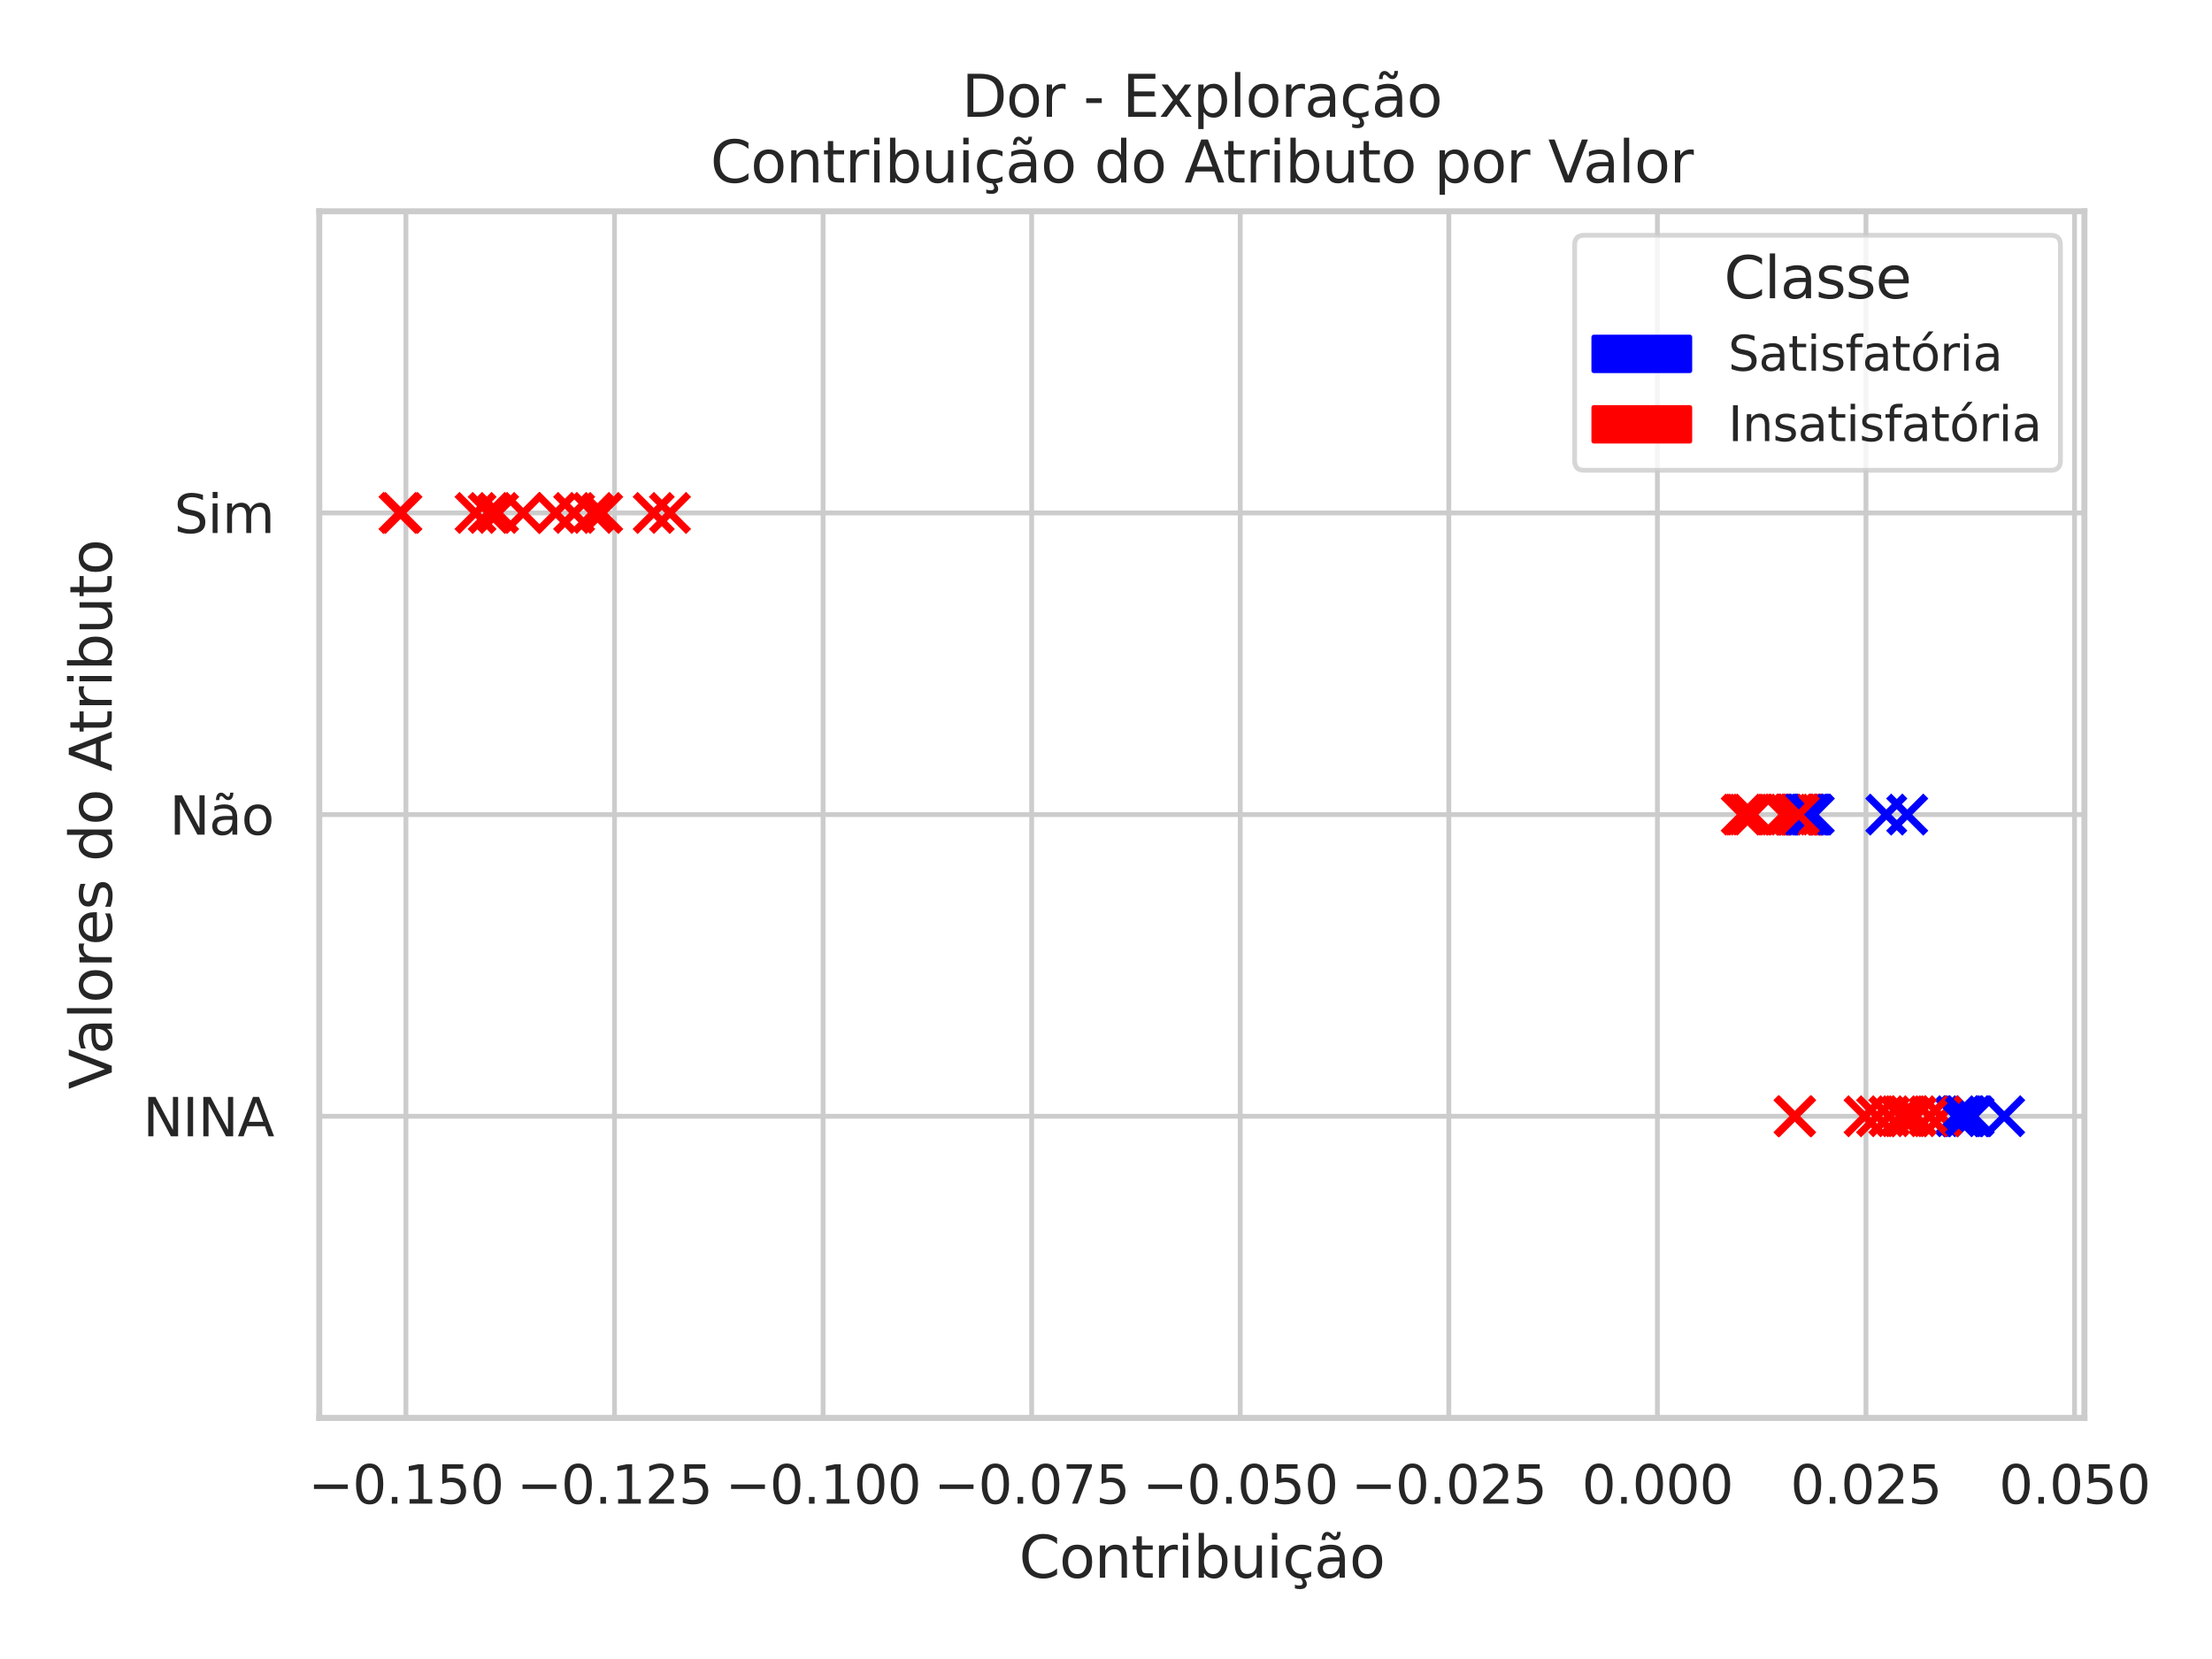 <?xml version="1.0" encoding="utf-8" standalone="no"?>
<!DOCTYPE svg PUBLIC "-//W3C//DTD SVG 1.1//EN"
  "http://www.w3.org/Graphics/SVG/1.1/DTD/svg11.dtd">
<svg xmlns:xlink="http://www.w3.org/1999/xlink" width="460.8pt" height="345.6pt" viewBox="0 0 460.8 345.6" xmlns="http://www.w3.org/2000/svg" version="1.1">
 <defs>
  <style type="text/css">*{stroke-linejoin: round; stroke-linecap: butt}</style>
 </defs>
 <g id="figure_1">
  <g id="patch_1">
   <path d="M 0 345.6 
L 460.8 345.6 
L 460.8 0 
L 0 0 
z
" style="fill: #ffffff"/>
  </g>
  <g id="axes_1">
   <g id="patch_2">
    <path d="M 66.51 295.38 
L 434.22 295.38 
L 434.22 44.016 
L 66.51 44.016 
z
" style="fill: #ffffff"/>
   </g>
   <g id="matplotlib.axis_1">
    <g id="xtick_1">
     <g id="line2d_1">
      <path d="M 84.561 295.38 
L 84.561 44.016 
" clip-path="url(#pc76bb29371)" style="fill: none; stroke: #cccccc; stroke-linecap: round"/>
     </g>
     <g id="text_1">
      <!-- −0.150 -->
      <g style="fill: #262626" transform="translate(64.207 313.238)scale(0.11 -0.11)">
       <defs>
        <path id="DejaVuSans-2212" d="M 678 2272 
L 4684 2272 
L 4684 1741 
L 678 1741 
L 678 2272 
z
" transform="scale(0.016)"/>
        <path id="DejaVuSans-30" d="M 2034 4250 
Q 1547 4250 1301 3770 
Q 1056 3291 1056 2328 
Q 1056 1369 1301 889 
Q 1547 409 2034 409 
Q 2525 409 2770 889 
Q 3016 1369 3016 2328 
Q 3016 3291 2770 3770 
Q 2525 4250 2034 4250 
z
M 2034 4750 
Q 2819 4750 3233 4129 
Q 3647 3509 3647 2328 
Q 3647 1150 3233 529 
Q 2819 -91 2034 -91 
Q 1250 -91 836 529 
Q 422 1150 422 2328 
Q 422 3509 836 4129 
Q 1250 4750 2034 4750 
z
" transform="scale(0.016)"/>
        <path id="DejaVuSans-2e" d="M 684 794 
L 1344 794 
L 1344 0 
L 684 0 
L 684 794 
z
" transform="scale(0.016)"/>
        <path id="DejaVuSans-31" d="M 794 531 
L 1825 531 
L 1825 4091 
L 703 3866 
L 703 4441 
L 1819 4666 
L 2450 4666 
L 2450 531 
L 3481 531 
L 3481 0 
L 794 0 
L 794 531 
z
" transform="scale(0.016)"/>
        <path id="DejaVuSans-35" d="M 691 4666 
L 3169 4666 
L 3169 4134 
L 1269 4134 
L 1269 2991 
Q 1406 3038 1543 3061 
Q 1681 3084 1819 3084 
Q 2600 3084 3056 2656 
Q 3513 2228 3513 1497 
Q 3513 744 3044 326 
Q 2575 -91 1722 -91 
Q 1428 -91 1123 -41 
Q 819 9 494 109 
L 494 744 
Q 775 591 1075 516 
Q 1375 441 1709 441 
Q 2250 441 2565 725 
Q 2881 1009 2881 1497 
Q 2881 1984 2565 2268 
Q 2250 2553 1709 2553 
Q 1456 2553 1204 2497 
Q 953 2441 691 2322 
L 691 4666 
z
" transform="scale(0.016)"/>
       </defs>
       <use xlink:href="#DejaVuSans-2212"/>
       <use xlink:href="#DejaVuSans-30" x="83.789"/>
       <use xlink:href="#DejaVuSans-2e" x="147.412"/>
       <use xlink:href="#DejaVuSans-31" x="179.199"/>
       <use xlink:href="#DejaVuSans-35" x="242.822"/>
       <use xlink:href="#DejaVuSans-30" x="306.445"/>
      </g>
     </g>
    </g>
    <g id="xtick_2">
     <g id="line2d_2">
      <path d="M 128.012 295.38 
L 128.012 44.016 
" clip-path="url(#pc76bb29371)" style="fill: none; stroke: #cccccc; stroke-linecap: round"/>
     </g>
     <g id="text_2">
      <!-- −0.125 -->
      <g style="fill: #262626" transform="translate(107.657 313.238)scale(0.11 -0.11)">
       <defs>
        <path id="DejaVuSans-32" d="M 1228 531 
L 3431 531 
L 3431 0 
L 469 0 
L 469 531 
Q 828 903 1448 1529 
Q 2069 2156 2228 2338 
Q 2531 2678 2651 2914 
Q 2772 3150 2772 3378 
Q 2772 3750 2511 3984 
Q 2250 4219 1831 4219 
Q 1534 4219 1204 4116 
Q 875 4013 500 3803 
L 500 4441 
Q 881 4594 1212 4672 
Q 1544 4750 1819 4750 
Q 2544 4750 2975 4387 
Q 3406 4025 3406 3419 
Q 3406 3131 3298 2873 
Q 3191 2616 2906 2266 
Q 2828 2175 2409 1742 
Q 1991 1309 1228 531 
z
" transform="scale(0.016)"/>
       </defs>
       <use xlink:href="#DejaVuSans-2212"/>
       <use xlink:href="#DejaVuSans-30" x="83.789"/>
       <use xlink:href="#DejaVuSans-2e" x="147.412"/>
       <use xlink:href="#DejaVuSans-31" x="179.199"/>
       <use xlink:href="#DejaVuSans-32" x="242.822"/>
       <use xlink:href="#DejaVuSans-35" x="306.445"/>
      </g>
     </g>
    </g>
    <g id="xtick_3">
     <g id="line2d_3">
      <path d="M 171.462 295.38 
L 171.462 44.016 
" clip-path="url(#pc76bb29371)" style="fill: none; stroke: #cccccc; stroke-linecap: round"/>
     </g>
     <g id="text_3">
      <!-- −0.100 -->
      <g style="fill: #262626" transform="translate(151.108 313.238)scale(0.11 -0.11)">
       <use xlink:href="#DejaVuSans-2212"/>
       <use xlink:href="#DejaVuSans-30" x="83.789"/>
       <use xlink:href="#DejaVuSans-2e" x="147.412"/>
       <use xlink:href="#DejaVuSans-31" x="179.199"/>
       <use xlink:href="#DejaVuSans-30" x="242.822"/>
       <use xlink:href="#DejaVuSans-30" x="306.445"/>
      </g>
     </g>
    </g>
    <g id="xtick_4">
     <g id="line2d_4">
      <path d="M 214.913 295.38 
L 214.913 44.016 
" clip-path="url(#pc76bb29371)" style="fill: none; stroke: #cccccc; stroke-linecap: round"/>
     </g>
     <g id="text_4">
      <!-- −0.075 -->
      <g style="fill: #262626" transform="translate(194.559 313.238)scale(0.11 -0.11)">
       <defs>
        <path id="DejaVuSans-37" d="M 525 4666 
L 3525 4666 
L 3525 4397 
L 1831 0 
L 1172 0 
L 2766 4134 
L 525 4134 
L 525 4666 
z
" transform="scale(0.016)"/>
       </defs>
       <use xlink:href="#DejaVuSans-2212"/>
       <use xlink:href="#DejaVuSans-30" x="83.789"/>
       <use xlink:href="#DejaVuSans-2e" x="147.412"/>
       <use xlink:href="#DejaVuSans-30" x="179.199"/>
       <use xlink:href="#DejaVuSans-37" x="242.822"/>
       <use xlink:href="#DejaVuSans-35" x="306.445"/>
      </g>
     </g>
    </g>
    <g id="xtick_5">
     <g id="line2d_5">
      <path d="M 258.363 295.38 
L 258.363 44.016 
" clip-path="url(#pc76bb29371)" style="fill: none; stroke: #cccccc; stroke-linecap: round"/>
     </g>
     <g id="text_5">
      <!-- −0.050 -->
      <g style="fill: #262626" transform="translate(238.009 313.238)scale(0.11 -0.11)">
       <use xlink:href="#DejaVuSans-2212"/>
       <use xlink:href="#DejaVuSans-30" x="83.789"/>
       <use xlink:href="#DejaVuSans-2e" x="147.412"/>
       <use xlink:href="#DejaVuSans-30" x="179.199"/>
       <use xlink:href="#DejaVuSans-35" x="242.822"/>
       <use xlink:href="#DejaVuSans-30" x="306.445"/>
      </g>
     </g>
    </g>
    <g id="xtick_6">
     <g id="line2d_6">
      <path d="M 301.814 295.38 
L 301.814 44.016 
" clip-path="url(#pc76bb29371)" style="fill: none; stroke: #cccccc; stroke-linecap: round"/>
     </g>
     <g id="text_6">
      <!-- −0.025 -->
      <g style="fill: #262626" transform="translate(281.46 313.238)scale(0.11 -0.11)">
       <use xlink:href="#DejaVuSans-2212"/>
       <use xlink:href="#DejaVuSans-30" x="83.789"/>
       <use xlink:href="#DejaVuSans-2e" x="147.412"/>
       <use xlink:href="#DejaVuSans-30" x="179.199"/>
       <use xlink:href="#DejaVuSans-32" x="242.822"/>
       <use xlink:href="#DejaVuSans-35" x="306.445"/>
      </g>
     </g>
    </g>
    <g id="xtick_7">
     <g id="line2d_7">
      <path d="M 345.265 295.38 
L 345.265 44.016 
" clip-path="url(#pc76bb29371)" style="fill: none; stroke: #cccccc; stroke-linecap: round"/>
     </g>
     <g id="text_7">
      <!-- 0.000 -->
      <g style="fill: #262626" transform="translate(329.519 313.238)scale(0.11 -0.11)">
       <use xlink:href="#DejaVuSans-30"/>
       <use xlink:href="#DejaVuSans-2e" x="63.623"/>
       <use xlink:href="#DejaVuSans-30" x="95.41"/>
       <use xlink:href="#DejaVuSans-30" x="159.033"/>
       <use xlink:href="#DejaVuSans-30" x="222.656"/>
      </g>
     </g>
    </g>
    <g id="xtick_8">
     <g id="line2d_8">
      <path d="M 388.715 295.38 
L 388.715 44.016 
" clip-path="url(#pc76bb29371)" style="fill: none; stroke: #cccccc; stroke-linecap: round"/>
     </g>
     <g id="text_8">
      <!-- 0.025 -->
      <g style="fill: #262626" transform="translate(372.97 313.238)scale(0.11 -0.11)">
       <use xlink:href="#DejaVuSans-30"/>
       <use xlink:href="#DejaVuSans-2e" x="63.623"/>
       <use xlink:href="#DejaVuSans-30" x="95.41"/>
       <use xlink:href="#DejaVuSans-32" x="159.033"/>
       <use xlink:href="#DejaVuSans-35" x="222.656"/>
      </g>
     </g>
    </g>
    <g id="xtick_9">
     <g id="line2d_9">
      <path d="M 432.166 295.38 
L 432.166 44.016 
" clip-path="url(#pc76bb29371)" style="fill: none; stroke: #cccccc; stroke-linecap: round"/>
     </g>
     <g id="text_9">
      <!-- 0.050 -->
      <g style="fill: #262626" transform="translate(416.42 313.238)scale(0.11 -0.11)">
       <use xlink:href="#DejaVuSans-30"/>
       <use xlink:href="#DejaVuSans-2e" x="63.623"/>
       <use xlink:href="#DejaVuSans-30" x="95.41"/>
       <use xlink:href="#DejaVuSans-35" x="159.033"/>
       <use xlink:href="#DejaVuSans-30" x="222.656"/>
      </g>
     </g>
    </g>
    <g id="text_10">
     <!-- Contribuição -->
     <g style="fill: #262626" transform="translate(212.29 328.667)scale(0.12 -0.12)">
      <defs>
       <path id="DejaVuSans-43" d="M 4122 4306 
L 4122 3641 
Q 3803 3938 3442 4084 
Q 3081 4231 2675 4231 
Q 1875 4231 1450 3742 
Q 1025 3253 1025 2328 
Q 1025 1406 1450 917 
Q 1875 428 2675 428 
Q 3081 428 3442 575 
Q 3803 722 4122 1019 
L 4122 359 
Q 3791 134 3420 21 
Q 3050 -91 2638 -91 
Q 1578 -91 968 557 
Q 359 1206 359 2328 
Q 359 3453 968 4101 
Q 1578 4750 2638 4750 
Q 3056 4750 3426 4639 
Q 3797 4528 4122 4306 
z
" transform="scale(0.016)"/>
       <path id="DejaVuSans-6f" d="M 1959 3097 
Q 1497 3097 1228 2736 
Q 959 2375 959 1747 
Q 959 1119 1226 758 
Q 1494 397 1959 397 
Q 2419 397 2687 759 
Q 2956 1122 2956 1747 
Q 2956 2369 2687 2733 
Q 2419 3097 1959 3097 
z
M 1959 3584 
Q 2709 3584 3137 3096 
Q 3566 2609 3566 1747 
Q 3566 888 3137 398 
Q 2709 -91 1959 -91 
Q 1206 -91 779 398 
Q 353 888 353 1747 
Q 353 2609 779 3096 
Q 1206 3584 1959 3584 
z
" transform="scale(0.016)"/>
       <path id="DejaVuSans-6e" d="M 3513 2113 
L 3513 0 
L 2938 0 
L 2938 2094 
Q 2938 2591 2744 2837 
Q 2550 3084 2163 3084 
Q 1697 3084 1428 2787 
Q 1159 2491 1159 1978 
L 1159 0 
L 581 0 
L 581 3500 
L 1159 3500 
L 1159 2956 
Q 1366 3272 1645 3428 
Q 1925 3584 2291 3584 
Q 2894 3584 3203 3211 
Q 3513 2838 3513 2113 
z
" transform="scale(0.016)"/>
       <path id="DejaVuSans-74" d="M 1172 4494 
L 1172 3500 
L 2356 3500 
L 2356 3053 
L 1172 3053 
L 1172 1153 
Q 1172 725 1289 603 
Q 1406 481 1766 481 
L 2356 481 
L 2356 0 
L 1766 0 
Q 1100 0 847 248 
Q 594 497 594 1153 
L 594 3053 
L 172 3053 
L 172 3500 
L 594 3500 
L 594 4494 
L 1172 4494 
z
" transform="scale(0.016)"/>
       <path id="DejaVuSans-72" d="M 2631 2963 
Q 2534 3019 2420 3045 
Q 2306 3072 2169 3072 
Q 1681 3072 1420 2755 
Q 1159 2438 1159 1844 
L 1159 0 
L 581 0 
L 581 3500 
L 1159 3500 
L 1159 2956 
Q 1341 3275 1631 3429 
Q 1922 3584 2338 3584 
Q 2397 3584 2469 3576 
Q 2541 3569 2628 3553 
L 2631 2963 
z
" transform="scale(0.016)"/>
       <path id="DejaVuSans-69" d="M 603 3500 
L 1178 3500 
L 1178 0 
L 603 0 
L 603 3500 
z
M 603 4863 
L 1178 4863 
L 1178 4134 
L 603 4134 
L 603 4863 
z
" transform="scale(0.016)"/>
       <path id="DejaVuSans-62" d="M 3116 1747 
Q 3116 2381 2855 2742 
Q 2594 3103 2138 3103 
Q 1681 3103 1420 2742 
Q 1159 2381 1159 1747 
Q 1159 1113 1420 752 
Q 1681 391 2138 391 
Q 2594 391 2855 752 
Q 3116 1113 3116 1747 
z
M 1159 2969 
Q 1341 3281 1617 3432 
Q 1894 3584 2278 3584 
Q 2916 3584 3314 3078 
Q 3713 2572 3713 1747 
Q 3713 922 3314 415 
Q 2916 -91 2278 -91 
Q 1894 -91 1617 61 
Q 1341 213 1159 525 
L 1159 0 
L 581 0 
L 581 4863 
L 1159 4863 
L 1159 2969 
z
" transform="scale(0.016)"/>
       <path id="DejaVuSans-75" d="M 544 1381 
L 544 3500 
L 1119 3500 
L 1119 1403 
Q 1119 906 1312 657 
Q 1506 409 1894 409 
Q 2359 409 2629 706 
Q 2900 1003 2900 1516 
L 2900 3500 
L 3475 3500 
L 3475 0 
L 2900 0 
L 2900 538 
Q 2691 219 2414 64 
Q 2138 -91 1772 -91 
Q 1169 -91 856 284 
Q 544 659 544 1381 
z
M 1991 3584 
L 1991 3584 
z
" transform="scale(0.016)"/>
       <path id="DejaVuSans-e7" d="M 3122 3366 
L 3122 2828 
Q 2878 2963 2633 3030 
Q 2388 3097 2138 3097 
Q 1578 3097 1268 2742 
Q 959 2388 959 1747 
Q 959 1106 1268 751 
Q 1578 397 2138 397 
Q 2388 397 2633 464 
Q 2878 531 3122 666 
L 3122 134 
Q 2881 22 2623 -34 
Q 2366 -91 2075 -91 
Q 1284 -91 818 406 
Q 353 903 353 1747 
Q 353 2603 823 3093 
Q 1294 3584 2113 3584 
Q 2378 3584 2631 3529 
Q 2884 3475 3122 3366 
z
M 2311 0 
Q 2482 -194 2566 -358 
Q 2651 -522 2651 -672 
Q 2651 -950 2463 -1092 
Q 2276 -1234 1907 -1234 
Q 1764 -1234 1628 -1215 
Q 1492 -1197 1357 -1159 
L 1357 -750 
Q 1464 -803 1579 -826 
Q 1695 -850 1842 -850 
Q 2026 -850 2120 -775 
Q 2214 -700 2214 -556 
Q 2214 -463 2146 -327 
Q 2079 -191 1939 0 
L 2311 0 
z
" transform="scale(0.016)"/>
       <path id="DejaVuSans-e3" d="M 2194 1759 
Q 1497 1759 1228 1600 
Q 959 1441 959 1056 
Q 959 750 1161 570 
Q 1363 391 1709 391 
Q 2188 391 2477 730 
Q 2766 1069 2766 1631 
L 2766 1759 
L 2194 1759 
z
M 3341 1997 
L 3341 0 
L 2766 0 
L 2766 531 
Q 2569 213 2275 61 
Q 1981 -91 1556 -91 
Q 1019 -91 701 211 
Q 384 513 384 1019 
Q 384 1609 779 1909 
Q 1175 2209 1959 2209 
L 2766 2209 
L 2766 2266 
Q 2766 2663 2505 2880 
Q 2244 3097 1772 3097 
Q 1472 3097 1187 3025 
Q 903 2953 641 2809 
L 641 3341 
Q 956 3463 1253 3523 
Q 1550 3584 1831 3584 
Q 2591 3584 2966 3190 
Q 3341 2797 3341 1997 
z
M 1844 4281 
L 1665 4453 
Q 1597 4516 1545 4545 
Q 1494 4575 1453 4575 
Q 1334 4575 1278 4461 
Q 1222 4347 1215 4091 
L 825 4091 
Q 831 4513 990 4742 
Q 1150 4972 1434 4972 
Q 1553 4972 1653 4928 
Q 1753 4884 1869 4781 
L 2047 4609 
Q 2115 4547 2167 4517 
Q 2219 4488 2259 4488 
Q 2378 4488 2434 4602 
Q 2490 4716 2497 4972 
L 2887 4972 
Q 2881 4550 2721 4320 
Q 2562 4091 2278 4091 
Q 2159 4091 2059 4134 
Q 1959 4178 1844 4281 
z
" transform="scale(0.016)"/>
      </defs>
      <use xlink:href="#DejaVuSans-43"/>
      <use xlink:href="#DejaVuSans-6f" x="69.824"/>
      <use xlink:href="#DejaVuSans-6e" x="131.006"/>
      <use xlink:href="#DejaVuSans-74" x="194.385"/>
      <use xlink:href="#DejaVuSans-72" x="233.594"/>
      <use xlink:href="#DejaVuSans-69" x="274.707"/>
      <use xlink:href="#DejaVuSans-62" x="302.49"/>
      <use xlink:href="#DejaVuSans-75" x="365.967"/>
      <use xlink:href="#DejaVuSans-69" x="429.346"/>
      <use xlink:href="#DejaVuSans-e7" x="457.129"/>
      <use xlink:href="#DejaVuSans-e3" x="512.109"/>
      <use xlink:href="#DejaVuSans-6f" x="573.389"/>
     </g>
    </g>
   </g>
   <g id="matplotlib.axis_2">
    <g id="ytick_1">
     <g id="line2d_10">
      <path d="M 66.51 295.38 
L 434.22 295.38 
" clip-path="url(#pc76bb29371)" style="fill: none; stroke: #cccccc; stroke-linecap: round"/>
     </g>
    </g>
    <g id="ytick_2">
     <g id="line2d_11">
      <path d="M 66.51 232.539 
L 434.22 232.539 
" clip-path="url(#pc76bb29371)" style="fill: none; stroke: #cccccc; stroke-linecap: round"/>
     </g>
     <g id="text_11">
      <!-- NINA -->
      <g style="fill: #262626" transform="translate(29.782 236.718)scale(0.11 -0.11)">
       <defs>
        <path id="DejaVuSans-4e" d="M 628 4666 
L 1478 4666 
L 3547 763 
L 3547 4666 
L 4159 4666 
L 4159 0 
L 3309 0 
L 1241 3903 
L 1241 0 
L 628 0 
L 628 4666 
z
" transform="scale(0.016)"/>
        <path id="DejaVuSans-49" d="M 628 4666 
L 1259 4666 
L 1259 0 
L 628 0 
L 628 4666 
z
" transform="scale(0.016)"/>
        <path id="DejaVuSans-41" d="M 2188 4044 
L 1331 1722 
L 3047 1722 
L 2188 4044 
z
M 1831 4666 
L 2547 4666 
L 4325 0 
L 3669 0 
L 3244 1197 
L 1141 1197 
L 716 0 
L 50 0 
L 1831 4666 
z
" transform="scale(0.016)"/>
       </defs>
       <use xlink:href="#DejaVuSans-4e"/>
       <use xlink:href="#DejaVuSans-49" x="74.805"/>
       <use xlink:href="#DejaVuSans-4e" x="104.297"/>
       <use xlink:href="#DejaVuSans-41" x="179.102"/>
      </g>
     </g>
    </g>
    <g id="ytick_3">
     <g id="line2d_12">
      <path d="M 66.51 169.698 
L 434.22 169.698 
" clip-path="url(#pc76bb29371)" style="fill: none; stroke: #cccccc; stroke-linecap: round"/>
     </g>
     <g id="text_12">
      <!-- Não -->
      <g style="fill: #262626" transform="translate(35.309 173.877)scale(0.11 -0.11)">
       <use xlink:href="#DejaVuSans-4e"/>
       <use xlink:href="#DejaVuSans-e3" x="74.805"/>
       <use xlink:href="#DejaVuSans-6f" x="136.084"/>
      </g>
     </g>
    </g>
    <g id="ytick_4">
     <g id="line2d_13">
      <path d="M 66.51 106.857 
L 434.22 106.857 
" clip-path="url(#pc76bb29371)" style="fill: none; stroke: #cccccc; stroke-linecap: round"/>
     </g>
     <g id="text_13">
      <!-- Sim -->
      <g style="fill: #262626" transform="translate(36.256 111.036)scale(0.11 -0.11)">
       <defs>
        <path id="DejaVuSans-53" d="M 3425 4513 
L 3425 3897 
Q 3066 4069 2747 4153 
Q 2428 4238 2131 4238 
Q 1616 4238 1336 4038 
Q 1056 3838 1056 3469 
Q 1056 3159 1242 3001 
Q 1428 2844 1947 2747 
L 2328 2669 
Q 3034 2534 3370 2195 
Q 3706 1856 3706 1288 
Q 3706 609 3251 259 
Q 2797 -91 1919 -91 
Q 1588 -91 1214 -16 
Q 841 59 441 206 
L 441 856 
Q 825 641 1194 531 
Q 1563 422 1919 422 
Q 2459 422 2753 634 
Q 3047 847 3047 1241 
Q 3047 1584 2836 1778 
Q 2625 1972 2144 2069 
L 1759 2144 
Q 1053 2284 737 2584 
Q 422 2884 422 3419 
Q 422 4038 858 4394 
Q 1294 4750 2059 4750 
Q 2388 4750 2728 4690 
Q 3069 4631 3425 4513 
z
" transform="scale(0.016)"/>
        <path id="DejaVuSans-6d" d="M 3328 2828 
Q 3544 3216 3844 3400 
Q 4144 3584 4550 3584 
Q 5097 3584 5394 3201 
Q 5691 2819 5691 2113 
L 5691 0 
L 5113 0 
L 5113 2094 
Q 5113 2597 4934 2840 
Q 4756 3084 4391 3084 
Q 3944 3084 3684 2787 
Q 3425 2491 3425 1978 
L 3425 0 
L 2847 0 
L 2847 2094 
Q 2847 2600 2669 2842 
Q 2491 3084 2119 3084 
Q 1678 3084 1418 2786 
Q 1159 2488 1159 1978 
L 1159 0 
L 581 0 
L 581 3500 
L 1159 3500 
L 1159 2956 
Q 1356 3278 1631 3431 
Q 1906 3584 2284 3584 
Q 2666 3584 2933 3390 
Q 3200 3197 3328 2828 
z
" transform="scale(0.016)"/>
       </defs>
       <use xlink:href="#DejaVuSans-53"/>
       <use xlink:href="#DejaVuSans-69" x="63.477"/>
       <use xlink:href="#DejaVuSans-6d" x="91.26"/>
      </g>
     </g>
    </g>
    <g id="ytick_5">
     <g id="line2d_14">
      <path d="M 66.51 44.016 
L 434.22 44.016 
" clip-path="url(#pc76bb29371)" style="fill: none; stroke: #cccccc; stroke-linecap: round"/>
     </g>
    </g>
    <g id="text_14">
     <!-- Valores do Atributo -->
     <g style="fill: #262626" transform="translate(23.286 226.916)rotate(-90)scale(0.12 -0.12)">
      <defs>
       <path id="DejaVuSans-56" d="M 1831 0 
L 50 4666 
L 709 4666 
L 2188 738 
L 3669 4666 
L 4325 4666 
L 2547 0 
L 1831 0 
z
" transform="scale(0.016)"/>
       <path id="DejaVuSans-61" d="M 2194 1759 
Q 1497 1759 1228 1600 
Q 959 1441 959 1056 
Q 959 750 1161 570 
Q 1363 391 1709 391 
Q 2188 391 2477 730 
Q 2766 1069 2766 1631 
L 2766 1759 
L 2194 1759 
z
M 3341 1997 
L 3341 0 
L 2766 0 
L 2766 531 
Q 2569 213 2275 61 
Q 1981 -91 1556 -91 
Q 1019 -91 701 211 
Q 384 513 384 1019 
Q 384 1609 779 1909 
Q 1175 2209 1959 2209 
L 2766 2209 
L 2766 2266 
Q 2766 2663 2505 2880 
Q 2244 3097 1772 3097 
Q 1472 3097 1187 3025 
Q 903 2953 641 2809 
L 641 3341 
Q 956 3463 1253 3523 
Q 1550 3584 1831 3584 
Q 2591 3584 2966 3190 
Q 3341 2797 3341 1997 
z
" transform="scale(0.016)"/>
       <path id="DejaVuSans-6c" d="M 603 4863 
L 1178 4863 
L 1178 0 
L 603 0 
L 603 4863 
z
" transform="scale(0.016)"/>
       <path id="DejaVuSans-65" d="M 3597 1894 
L 3597 1613 
L 953 1613 
Q 991 1019 1311 708 
Q 1631 397 2203 397 
Q 2534 397 2845 478 
Q 3156 559 3463 722 
L 3463 178 
Q 3153 47 2828 -22 
Q 2503 -91 2169 -91 
Q 1331 -91 842 396 
Q 353 884 353 1716 
Q 353 2575 817 3079 
Q 1281 3584 2069 3584 
Q 2775 3584 3186 3129 
Q 3597 2675 3597 1894 
z
M 3022 2063 
Q 3016 2534 2758 2815 
Q 2500 3097 2075 3097 
Q 1594 3097 1305 2825 
Q 1016 2553 972 2059 
L 3022 2063 
z
" transform="scale(0.016)"/>
       <path id="DejaVuSans-73" d="M 2834 3397 
L 2834 2853 
Q 2591 2978 2328 3040 
Q 2066 3103 1784 3103 
Q 1356 3103 1142 2972 
Q 928 2841 928 2578 
Q 928 2378 1081 2264 
Q 1234 2150 1697 2047 
L 1894 2003 
Q 2506 1872 2764 1633 
Q 3022 1394 3022 966 
Q 3022 478 2636 193 
Q 2250 -91 1575 -91 
Q 1294 -91 989 -36 
Q 684 19 347 128 
L 347 722 
Q 666 556 975 473 
Q 1284 391 1588 391 
Q 1994 391 2212 530 
Q 2431 669 2431 922 
Q 2431 1156 2273 1281 
Q 2116 1406 1581 1522 
L 1381 1569 
Q 847 1681 609 1914 
Q 372 2147 372 2553 
Q 372 3047 722 3315 
Q 1072 3584 1716 3584 
Q 2034 3584 2315 3537 
Q 2597 3491 2834 3397 
z
" transform="scale(0.016)"/>
       <path id="DejaVuSans-20" transform="scale(0.016)"/>
       <path id="DejaVuSans-64" d="M 2906 2969 
L 2906 4863 
L 3481 4863 
L 3481 0 
L 2906 0 
L 2906 525 
Q 2725 213 2448 61 
Q 2172 -91 1784 -91 
Q 1150 -91 751 415 
Q 353 922 353 1747 
Q 353 2572 751 3078 
Q 1150 3584 1784 3584 
Q 2172 3584 2448 3432 
Q 2725 3281 2906 2969 
z
M 947 1747 
Q 947 1113 1208 752 
Q 1469 391 1925 391 
Q 2381 391 2643 752 
Q 2906 1113 2906 1747 
Q 2906 2381 2643 2742 
Q 2381 3103 1925 3103 
Q 1469 3103 1208 2742 
Q 947 2381 947 1747 
z
" transform="scale(0.016)"/>
      </defs>
      <use xlink:href="#DejaVuSans-56"/>
      <use xlink:href="#DejaVuSans-61" x="60.658"/>
      <use xlink:href="#DejaVuSans-6c" x="121.938"/>
      <use xlink:href="#DejaVuSans-6f" x="149.721"/>
      <use xlink:href="#DejaVuSans-72" x="210.902"/>
      <use xlink:href="#DejaVuSans-65" x="249.766"/>
      <use xlink:href="#DejaVuSans-73" x="311.289"/>
      <use xlink:href="#DejaVuSans-20" x="363.389"/>
      <use xlink:href="#DejaVuSans-64" x="395.176"/>
      <use xlink:href="#DejaVuSans-6f" x="458.652"/>
      <use xlink:href="#DejaVuSans-20" x="519.834"/>
      <use xlink:href="#DejaVuSans-41" x="551.621"/>
      <use xlink:href="#DejaVuSans-74" x="618.279"/>
      <use xlink:href="#DejaVuSans-72" x="657.488"/>
      <use xlink:href="#DejaVuSans-69" x="698.602"/>
      <use xlink:href="#DejaVuSans-62" x="726.385"/>
      <use xlink:href="#DejaVuSans-75" x="789.861"/>
      <use xlink:href="#DejaVuSans-74" x="853.24"/>
      <use xlink:href="#DejaVuSans-6f" x="892.449"/>
     </g>
    </g>
   </g>
   <g id="PathCollection_1">
    <path d="M 370.183 173.571 
L 377.929 165.825 
M 370.183 165.825 
L 377.929 173.571 
" clip-path="url(#pc76bb29371)" style="fill: #ff0000; stroke: #ff0000; stroke-width: 1.5"/>
    <path d="M 360.312 173.571 
L 368.058 165.825 
M 360.312 165.825 
L 368.058 173.571 
" clip-path="url(#pc76bb29371)" style="fill: #ff0000; stroke: #ff0000; stroke-width: 1.5"/>
    <path d="M 372.228 173.571 
L 379.974 165.825 
M 372.228 165.825 
L 379.974 173.571 
" clip-path="url(#pc76bb29371)" style="fill: #0000ff; stroke: #0000ff; stroke-width: 1.5"/>
    <path d="M 132.307 110.73 
L 140.053 102.984 
M 132.307 102.984 
L 140.053 110.73 
" clip-path="url(#pc76bb29371)" style="fill: #ff0000; stroke: #ff0000; stroke-width: 1.5"/>
    <path d="M 404.673 236.412 
L 412.419 228.666 
M 404.673 228.666 
L 412.419 236.412 
" clip-path="url(#pc76bb29371)" style="fill: #0000ff; stroke: #0000ff; stroke-width: 1.5"/>
    <path d="M 105.112 110.73 
L 112.858 102.984 
M 105.112 102.984 
L 112.858 110.73 
" clip-path="url(#pc76bb29371)" style="fill: #ff0000; stroke: #ff0000; stroke-width: 1.5"/>
    <path d="M 387.154 236.412 
L 394.9 228.666 
M 387.154 228.666 
L 394.9 236.412 
" clip-path="url(#pc76bb29371)" style="fill: #ff0000; stroke: #ff0000; stroke-width: 1.5"/>
    <path d="M 384.549 236.412 
L 392.295 228.666 
M 384.549 228.666 
L 392.295 236.412 
" clip-path="url(#pc76bb29371)" style="fill: #ff0000; stroke: #ff0000; stroke-width: 1.5"/>
    <path d="M 79.755 110.73 
L 87.501 102.984 
M 79.755 102.984 
L 87.501 110.73 
" clip-path="url(#pc76bb29371)" style="fill: #ff0000; stroke: #ff0000; stroke-width: 1.5"/>
    <path d="M 369.916 173.571 
L 377.662 165.825 
M 369.916 165.825 
L 377.662 173.571 
" clip-path="url(#pc76bb29371)" style="fill: #0000ff; stroke: #0000ff; stroke-width: 1.5"/>
    <path d="M 373.021 173.571 
L 380.767 165.825 
M 373.021 165.825 
L 380.767 173.571 
" clip-path="url(#pc76bb29371)" style="fill: #0000ff; stroke: #0000ff; stroke-width: 1.5"/>
    <path d="M 392.093 236.412 
L 399.839 228.666 
M 392.093 228.666 
L 399.839 236.412 
" clip-path="url(#pc76bb29371)" style="fill: #ff0000; stroke: #ff0000; stroke-width: 1.5"/>
    <path d="M 371.987 173.571 
L 379.733 165.825 
M 371.987 165.825 
L 379.733 173.571 
" clip-path="url(#pc76bb29371)" style="fill: #ff0000; stroke: #ff0000; stroke-width: 1.5"/>
    <path d="M 371.151 173.571 
L 378.897 165.825 
M 371.151 165.825 
L 378.897 173.571 
" clip-path="url(#pc76bb29371)" style="fill: #0000ff; stroke: #0000ff; stroke-width: 1.5"/>
    <path d="M 369.867 173.571 
L 377.613 165.825 
M 369.867 165.825 
L 377.613 173.571 
" clip-path="url(#pc76bb29371)" style="fill: #ff0000; stroke: #ff0000; stroke-width: 1.5"/>
    <path d="M 389.074 173.571 
L 396.82 165.825 
M 389.074 165.825 
L 396.82 173.571 
" clip-path="url(#pc76bb29371)" style="fill: #0000ff; stroke: #0000ff; stroke-width: 1.5"/>
    <path d="M 404.51 236.412 
L 412.256 228.666 
M 404.51 228.666 
L 412.256 236.412 
" clip-path="url(#pc76bb29371)" style="fill: #0000ff; stroke: #0000ff; stroke-width: 1.5"/>
    <path d="M 99.893 110.73 
L 107.639 102.984 
M 99.893 102.984 
L 107.639 110.73 
" clip-path="url(#pc76bb29371)" style="fill: #ff0000; stroke: #ff0000; stroke-width: 1.5"/>
    <path d="M 407.286 236.412 
L 415.032 228.666 
M 407.286 228.666 
L 415.032 236.412 
" clip-path="url(#pc76bb29371)" style="fill: #0000ff; stroke: #0000ff; stroke-width: 1.5"/>
    <path d="M 119.631 110.73 
L 127.377 102.984 
M 119.631 102.984 
L 127.377 110.73 
" clip-path="url(#pc76bb29371)" style="fill: #ff0000; stroke: #ff0000; stroke-width: 1.5"/>
    <path d="M 359.393 173.571 
L 367.139 165.825 
M 359.393 165.825 
L 367.139 173.571 
" clip-path="url(#pc76bb29371)" style="fill: #ff0000; stroke: #ff0000; stroke-width: 1.5"/>
    <path d="M 369.951 236.412 
L 377.696 228.666 
M 369.951 228.666 
L 377.696 236.412 
" clip-path="url(#pc76bb29371)" style="fill: #ff0000; stroke: #ff0000; stroke-width: 1.5"/>
    <path d="M 393.435 173.571 
L 401.181 165.825 
M 393.435 165.825 
L 401.181 173.571 
" clip-path="url(#pc76bb29371)" style="fill: #0000ff; stroke: #0000ff; stroke-width: 1.5"/>
    <path d="M 405.467 236.412 
L 413.213 228.666 
M 405.467 228.666 
L 413.213 236.412 
" clip-path="url(#pc76bb29371)" style="fill: #0000ff; stroke: #0000ff; stroke-width: 1.5"/>
    <path d="M 370.303 173.571 
L 378.049 165.825 
M 370.303 165.825 
L 378.049 173.571 
" clip-path="url(#pc76bb29371)" style="fill: #ff0000; stroke: #ff0000; stroke-width: 1.5"/>
    <path d="M 111.894 110.73 
L 119.64 102.984 
M 111.894 102.984 
L 119.64 110.73 
" clip-path="url(#pc76bb29371)" style="fill: #ff0000; stroke: #ff0000; stroke-width: 1.5"/>
    <path d="M 372.133 173.571 
L 379.879 165.825 
M 372.133 165.825 
L 379.879 173.571 
" clip-path="url(#pc76bb29371)" style="fill: #ff0000; stroke: #ff0000; stroke-width: 1.5"/>
    <path d="M 371.602 173.571 
L 379.348 165.825 
M 371.602 165.825 
L 379.348 173.571 
" clip-path="url(#pc76bb29371)" style="fill: #ff0000; stroke: #ff0000; stroke-width: 1.5"/>
    <path d="M 371.253 173.571 
L 378.999 165.825 
M 371.253 165.825 
L 378.999 173.571 
" clip-path="url(#pc76bb29371)" style="fill: #ff0000; stroke: #ff0000; stroke-width: 1.5"/>
    <path d="M 115.733 110.73 
L 123.479 102.984 
M 115.733 102.984 
L 123.479 110.73 
" clip-path="url(#pc76bb29371)" style="fill: #ff0000; stroke: #ff0000; stroke-width: 1.5"/>
    <path d="M 373.768 173.571 
L 381.514 165.825 
M 373.768 165.825 
L 381.514 173.571 
" clip-path="url(#pc76bb29371)" style="fill: #0000ff; stroke: #0000ff; stroke-width: 1.5"/>
    <path d="M 373.981 173.571 
L 381.727 165.825 
M 373.981 165.825 
L 381.727 173.571 
" clip-path="url(#pc76bb29371)" style="fill: #0000ff; stroke: #0000ff; stroke-width: 1.5"/>
    <path d="M 406.695 236.412 
L 414.441 228.666 
M 406.695 228.666 
L 414.441 236.412 
" clip-path="url(#pc76bb29371)" style="fill: #0000ff; stroke: #0000ff; stroke-width: 1.5"/>
    <path d="M 400.522 236.412 
L 408.268 228.666 
M 400.522 228.666 
L 408.268 236.412 
" clip-path="url(#pc76bb29371)" style="fill: #ff0000; stroke: #ff0000; stroke-width: 1.5"/>
    <path d="M 403.507 236.412 
L 411.252 228.666 
M 403.507 228.666 
L 411.252 236.412 
" clip-path="url(#pc76bb29371)" style="fill: #0000ff; stroke: #0000ff; stroke-width: 1.5"/>
    <path d="M 367.608 173.571 
L 375.354 165.825 
M 367.608 165.825 
L 375.354 173.571 
" clip-path="url(#pc76bb29371)" style="fill: #ff0000; stroke: #ff0000; stroke-width: 1.5"/>
    <path d="M 135.696 110.73 
L 143.442 102.984 
M 135.696 102.984 
L 143.442 110.73 
" clip-path="url(#pc76bb29371)" style="fill: #ff0000; stroke: #ff0000; stroke-width: 1.5"/>
    <path d="M 121.582 110.73 
L 129.328 102.984 
M 121.582 102.984 
L 129.328 110.73 
" clip-path="url(#pc76bb29371)" style="fill: #ff0000; stroke: #ff0000; stroke-width: 1.5"/>
    <path d="M 405.008 236.412 
L 412.754 228.666 
M 405.008 228.666 
L 412.754 236.412 
" clip-path="url(#pc76bb29371)" style="fill: #0000ff; stroke: #0000ff; stroke-width: 1.5"/>
    <path d="M 359.799 173.571 
L 367.545 165.825 
M 359.799 165.825 
L 367.545 173.571 
" clip-path="url(#pc76bb29371)" style="fill: #ff0000; stroke: #ff0000; stroke-width: 1.5"/>
    <path d="M 373.523 173.571 
L 381.269 165.825 
M 373.523 165.825 
L 381.269 173.571 
" clip-path="url(#pc76bb29371)" style="fill: #0000ff; stroke: #0000ff; stroke-width: 1.5"/>
    <path d="M 368.868 173.571 
L 376.614 165.825 
M 368.868 165.825 
L 376.614 173.571 
" clip-path="url(#pc76bb29371)" style="fill: #ff0000; stroke: #ff0000; stroke-width: 1.5"/>
    <path d="M 413.633 236.412 
L 421.379 228.666 
M 413.633 228.666 
L 421.379 236.412 
" clip-path="url(#pc76bb29371)" style="fill: #0000ff; stroke: #0000ff; stroke-width: 1.5"/>
    <path d="M 79.351 110.73 
L 87.097 102.984 
M 79.351 102.984 
L 87.097 110.73 
" clip-path="url(#pc76bb29371)" style="fill: #ff0000; stroke: #ff0000; stroke-width: 1.5"/>
    <path d="M 368.314 173.571 
L 376.06 165.825 
M 368.314 165.825 
L 376.06 173.571 
" clip-path="url(#pc76bb29371)" style="fill: #ff0000; stroke: #ff0000; stroke-width: 1.5"/>
    <path d="M 358.954 173.571 
L 366.7 165.825 
M 358.954 165.825 
L 366.7 173.571 
" clip-path="url(#pc76bb29371)" style="fill: #ff0000; stroke: #ff0000; stroke-width: 1.5"/>
    <path d="M 372.351 173.571 
L 380.097 165.825 
M 372.351 165.825 
L 380.097 173.571 
" clip-path="url(#pc76bb29371)" style="fill: #0000ff; stroke: #0000ff; stroke-width: 1.5"/>
    <path d="M 398.084 236.412 
L 405.83 228.666 
M 398.084 228.666 
L 405.83 236.412 
" clip-path="url(#pc76bb29371)" style="fill: #ff0000; stroke: #ff0000; stroke-width: 1.5"/>
    <path d="M 393.866 236.412 
L 401.612 228.666 
M 393.866 228.666 
L 401.612 236.412 
" clip-path="url(#pc76bb29371)" style="fill: #ff0000; stroke: #ff0000; stroke-width: 1.5"/>
    <path d="M 97.934 110.73 
L 105.68 102.984 
M 97.934 102.984 
L 105.68 110.73 
" clip-path="url(#pc76bb29371)" style="fill: #ff0000; stroke: #ff0000; stroke-width: 1.5"/>
    <path d="M 370.092 236.412 
L 377.838 228.666 
M 370.092 228.666 
L 377.838 236.412 
" clip-path="url(#pc76bb29371)" style="fill: #ff0000; stroke: #ff0000; stroke-width: 1.5"/>
    <path d="M 371.792 173.571 
L 379.538 165.825 
M 371.792 165.825 
L 379.538 173.571 
" clip-path="url(#pc76bb29371)" style="fill: #ff0000; stroke: #ff0000; stroke-width: 1.5"/>
    <path d="M 369.692 173.571 
L 377.438 165.825 
M 369.692 165.825 
L 377.438 173.571 
" clip-path="url(#pc76bb29371)" style="fill: #ff0000; stroke: #ff0000; stroke-width: 1.5"/>
    <path d="M 405.65 236.412 
L 413.396 228.666 
M 405.65 228.666 
L 413.396 236.412 
" clip-path="url(#pc76bb29371)" style="fill: #0000ff; stroke: #0000ff; stroke-width: 1.5"/>
    <path d="M 392.734 236.412 
L 400.48 228.666 
M 392.734 228.666 
L 400.48 236.412 
" clip-path="url(#pc76bb29371)" style="fill: #ff0000; stroke: #ff0000; stroke-width: 1.5"/>
    <path d="M 370.387 173.571 
L 378.133 165.825 
M 370.387 165.825 
L 378.133 173.571 
" clip-path="url(#pc76bb29371)" style="fill: #ff0000; stroke: #ff0000; stroke-width: 1.5"/>
    <path d="M 373.288 173.571 
L 381.034 165.825 
M 373.288 165.825 
L 381.034 173.571 
" clip-path="url(#pc76bb29371)" style="fill: #0000ff; stroke: #0000ff; stroke-width: 1.5"/>
    <path d="M 95.189 110.73 
L 102.935 102.984 
M 95.189 102.984 
L 102.935 110.73 
" clip-path="url(#pc76bb29371)" style="fill: #ff0000; stroke: #ff0000; stroke-width: 1.5"/>
    <path d="M 389.701 236.412 
L 397.447 228.666 
M 389.701 228.666 
L 397.447 236.412 
" clip-path="url(#pc76bb29371)" style="fill: #ff0000; stroke: #ff0000; stroke-width: 1.5"/>
    <path d="M 360.898 173.571 
L 368.644 165.825 
M 360.898 165.825 
L 368.644 173.571 
" clip-path="url(#pc76bb29371)" style="fill: #ff0000; stroke: #ff0000; stroke-width: 1.5"/>
    <path d="M 370.868 173.571 
L 378.614 165.825 
M 370.868 165.825 
L 378.614 173.571 
" clip-path="url(#pc76bb29371)" style="fill: #ff0000; stroke: #ff0000; stroke-width: 1.5"/>
    <path d="M 361.376 173.571 
L 369.122 165.825 
M 361.376 165.825 
L 369.122 173.571 
" clip-path="url(#pc76bb29371)" style="fill: #ff0000; stroke: #ff0000; stroke-width: 1.5"/>
    <path d="M 372.552 173.571 
L 380.298 165.825 
M 372.552 165.825 
L 380.298 173.571 
" clip-path="url(#pc76bb29371)" style="fill: #0000ff; stroke: #0000ff; stroke-width: 1.5"/>
    <path d="M 371.792 173.571 
L 379.538 165.825 
M 371.792 165.825 
L 379.538 173.571 
" clip-path="url(#pc76bb29371)" style="fill: #0000ff; stroke: #0000ff; stroke-width: 1.5"/>
    <path d="M 370.861 173.571 
L 378.606 165.825 
M 370.861 165.825 
L 378.606 173.571 
" clip-path="url(#pc76bb29371)" style="fill: #ff0000; stroke: #ff0000; stroke-width: 1.5"/>
    <path d="M 393.22 236.412 
L 400.966 228.666 
M 393.22 228.666 
L 400.966 236.412 
" clip-path="url(#pc76bb29371)" style="fill: #ff0000; stroke: #ff0000; stroke-width: 1.5"/>
    <path d="M 395.28 236.412 
L 403.026 228.666 
M 395.28 228.666 
L 403.026 236.412 
" clip-path="url(#pc76bb29371)" style="fill: #ff0000; stroke: #ff0000; stroke-width: 1.5"/>
   </g>
   <g id="patch_3">
    <path d="M 66.51 295.38 
L 66.51 44.016 
" style="fill: none; stroke: #cccccc; stroke-width: 1.25; stroke-linejoin: miter; stroke-linecap: square"/>
   </g>
   <g id="patch_4">
    <path d="M 434.22 295.38 
L 434.22 44.016 
" style="fill: none; stroke: #cccccc; stroke-width: 1.25; stroke-linejoin: miter; stroke-linecap: square"/>
   </g>
   <g id="patch_5">
    <path d="M 66.51 295.38 
L 434.22 295.38 
" style="fill: none; stroke: #cccccc; stroke-width: 1.25; stroke-linejoin: miter; stroke-linecap: square"/>
   </g>
   <g id="patch_6">
    <path d="M 66.51 44.016 
L 434.22 44.016 
" style="fill: none; stroke: #cccccc; stroke-width: 1.25; stroke-linejoin: miter; stroke-linecap: square"/>
   </g>
   <g id="text_15">
    <!-- Dor - Exploração -->
    <g style="fill: #262626" transform="translate(200.348 24.333)scale(0.12 -0.12)">
     <defs>
      <path id="DejaVuSans-44" d="M 1259 4147 
L 1259 519 
L 2022 519 
Q 2988 519 3436 956 
Q 3884 1394 3884 2338 
Q 3884 3275 3436 3711 
Q 2988 4147 2022 4147 
L 1259 4147 
z
M 628 4666 
L 1925 4666 
Q 3281 4666 3915 4102 
Q 4550 3538 4550 2338 
Q 4550 1131 3912 565 
Q 3275 0 1925 0 
L 628 0 
L 628 4666 
z
" transform="scale(0.016)"/>
      <path id="DejaVuSans-2d" d="M 313 2009 
L 1997 2009 
L 1997 1497 
L 313 1497 
L 313 2009 
z
" transform="scale(0.016)"/>
      <path id="DejaVuSans-45" d="M 628 4666 
L 3578 4666 
L 3578 4134 
L 1259 4134 
L 1259 2753 
L 3481 2753 
L 3481 2222 
L 1259 2222 
L 1259 531 
L 3634 531 
L 3634 0 
L 628 0 
L 628 4666 
z
" transform="scale(0.016)"/>
      <path id="DejaVuSans-78" d="M 3513 3500 
L 2247 1797 
L 3578 0 
L 2900 0 
L 1881 1375 
L 863 0 
L 184 0 
L 1544 1831 
L 300 3500 
L 978 3500 
L 1906 2253 
L 2834 3500 
L 3513 3500 
z
" transform="scale(0.016)"/>
      <path id="DejaVuSans-70" d="M 1159 525 
L 1159 -1331 
L 581 -1331 
L 581 3500 
L 1159 3500 
L 1159 2969 
Q 1341 3281 1617 3432 
Q 1894 3584 2278 3584 
Q 2916 3584 3314 3078 
Q 3713 2572 3713 1747 
Q 3713 922 3314 415 
Q 2916 -91 2278 -91 
Q 1894 -91 1617 61 
Q 1341 213 1159 525 
z
M 3116 1747 
Q 3116 2381 2855 2742 
Q 2594 3103 2138 3103 
Q 1681 3103 1420 2742 
Q 1159 2381 1159 1747 
Q 1159 1113 1420 752 
Q 1681 391 2138 391 
Q 2594 391 2855 752 
Q 3116 1113 3116 1747 
z
" transform="scale(0.016)"/>
     </defs>
     <use xlink:href="#DejaVuSans-44"/>
     <use xlink:href="#DejaVuSans-6f" x="77.002"/>
     <use xlink:href="#DejaVuSans-72" x="138.184"/>
     <use xlink:href="#DejaVuSans-20" x="179.297"/>
     <use xlink:href="#DejaVuSans-2d" x="211.084"/>
     <use xlink:href="#DejaVuSans-20" x="247.168"/>
     <use xlink:href="#DejaVuSans-45" x="278.955"/>
     <use xlink:href="#DejaVuSans-78" x="342.139"/>
     <use xlink:href="#DejaVuSans-70" x="401.318"/>
     <use xlink:href="#DejaVuSans-6c" x="464.795"/>
     <use xlink:href="#DejaVuSans-6f" x="492.578"/>
     <use xlink:href="#DejaVuSans-72" x="553.76"/>
     <use xlink:href="#DejaVuSans-61" x="594.873"/>
     <use xlink:href="#DejaVuSans-e7" x="656.152"/>
     <use xlink:href="#DejaVuSans-e3" x="711.133"/>
     <use xlink:href="#DejaVuSans-6f" x="772.412"/>
    </g>
    <!-- Contribuição do Atributo por Valor -->
    <g style="fill: #262626" transform="translate(147.995 38.016)scale(0.12 -0.12)">
     <use xlink:href="#DejaVuSans-43"/>
     <use xlink:href="#DejaVuSans-6f" x="69.824"/>
     <use xlink:href="#DejaVuSans-6e" x="131.006"/>
     <use xlink:href="#DejaVuSans-74" x="194.385"/>
     <use xlink:href="#DejaVuSans-72" x="233.594"/>
     <use xlink:href="#DejaVuSans-69" x="274.707"/>
     <use xlink:href="#DejaVuSans-62" x="302.49"/>
     <use xlink:href="#DejaVuSans-75" x="365.967"/>
     <use xlink:href="#DejaVuSans-69" x="429.346"/>
     <use xlink:href="#DejaVuSans-e7" x="457.129"/>
     <use xlink:href="#DejaVuSans-e3" x="512.109"/>
     <use xlink:href="#DejaVuSans-6f" x="573.389"/>
     <use xlink:href="#DejaVuSans-20" x="634.57"/>
     <use xlink:href="#DejaVuSans-64" x="666.357"/>
     <use xlink:href="#DejaVuSans-6f" x="729.834"/>
     <use xlink:href="#DejaVuSans-20" x="791.016"/>
     <use xlink:href="#DejaVuSans-41" x="822.803"/>
     <use xlink:href="#DejaVuSans-74" x="889.461"/>
     <use xlink:href="#DejaVuSans-72" x="928.67"/>
     <use xlink:href="#DejaVuSans-69" x="969.783"/>
     <use xlink:href="#DejaVuSans-62" x="997.566"/>
     <use xlink:href="#DejaVuSans-75" x="1061.043"/>
     <use xlink:href="#DejaVuSans-74" x="1124.422"/>
     <use xlink:href="#DejaVuSans-6f" x="1163.631"/>
     <use xlink:href="#DejaVuSans-20" x="1224.812"/>
     <use xlink:href="#DejaVuSans-70" x="1256.6"/>
     <use xlink:href="#DejaVuSans-6f" x="1320.076"/>
     <use xlink:href="#DejaVuSans-72" x="1381.258"/>
     <use xlink:href="#DejaVuSans-20" x="1422.371"/>
     <use xlink:href="#DejaVuSans-56" x="1454.158"/>
     <use xlink:href="#DejaVuSans-61" x="1514.816"/>
     <use xlink:href="#DejaVuSans-6c" x="1576.096"/>
     <use xlink:href="#DejaVuSans-6f" x="1603.879"/>
     <use xlink:href="#DejaVuSans-72" x="1665.061"/>
    </g>
   </g>
   <g id="legend_1">
    <g id="patch_7">
     <path d="M 330.024 97.969 
L 427.222 97.969 
Q 429.222 97.969 429.222 95.97 
L 429.222 51.013 
Q 429.222 49.014 427.222 49.014 
L 330.024 49.014 
Q 328.025 49.014 328.025 51.013 
L 328.025 95.97 
Q 328.025 97.969 330.024 97.969 
z
" style="fill: #ffffff; opacity: 0.8; stroke: #cccccc; stroke-linejoin: miter"/>
    </g>
    <g id="text_16">
     <!-- Classe -->
     <g style="fill: #262626" transform="translate(359.147 62.131)scale(0.12 -0.12)">
      <use xlink:href="#DejaVuSans-43"/>
      <use xlink:href="#DejaVuSans-6c" x="69.824"/>
      <use xlink:href="#DejaVuSans-61" x="97.607"/>
      <use xlink:href="#DejaVuSans-73" x="158.887"/>
      <use xlink:href="#DejaVuSans-73" x="210.986"/>
      <use xlink:href="#DejaVuSans-65" x="263.086"/>
     </g>
    </g>
    <g id="patch_8">
     <path d="M 332.023 77.22 
L 352.015 77.22 
L 352.015 70.222 
L 332.023 70.222 
z
" style="fill: #0000ff; stroke: #0000ff; stroke-linejoin: miter"/>
    </g>
    <g id="text_17">
     <!-- Satisfatória -->
     <g style="fill: #262626" transform="translate(360.012 77.22)scale(0.1 -0.1)">
      <defs>
       <path id="DejaVuSans-66" d="M 2375 4863 
L 2375 4384 
L 1825 4384 
Q 1516 4384 1395 4259 
Q 1275 4134 1275 3809 
L 1275 3500 
L 2222 3500 
L 2222 3053 
L 1275 3053 
L 1275 0 
L 697 0 
L 697 3053 
L 147 3053 
L 147 3500 
L 697 3500 
L 697 3744 
Q 697 4328 969 4595 
Q 1241 4863 1831 4863 
L 2375 4863 
z
" transform="scale(0.016)"/>
       <path id="DejaVuSans-f3" d="M 1959 3097 
Q 1497 3097 1228 2736 
Q 959 2375 959 1747 
Q 959 1119 1226 758 
Q 1494 397 1959 397 
Q 2419 397 2687 759 
Q 2956 1122 2956 1747 
Q 2956 2369 2687 2733 
Q 2419 3097 1959 3097 
z
M 1959 3584 
Q 2709 3584 3137 3096 
Q 3566 2609 3566 1747 
Q 3566 888 3137 398 
Q 2709 -91 1959 -91 
Q 1206 -91 779 398 
Q 353 888 353 1747 
Q 353 2609 779 3096 
Q 1206 3584 1959 3584 
z
M 2394 5119 
L 3016 5119 
L 1998 3944 
L 1519 3944 
L 2394 5119 
z
" transform="scale(0.016)"/>
      </defs>
      <use xlink:href="#DejaVuSans-53"/>
      <use xlink:href="#DejaVuSans-61" x="63.477"/>
      <use xlink:href="#DejaVuSans-74" x="124.756"/>
      <use xlink:href="#DejaVuSans-69" x="163.965"/>
      <use xlink:href="#DejaVuSans-73" x="191.748"/>
      <use xlink:href="#DejaVuSans-66" x="243.848"/>
      <use xlink:href="#DejaVuSans-61" x="279.053"/>
      <use xlink:href="#DejaVuSans-74" x="340.332"/>
      <use xlink:href="#DejaVuSans-f3" x="379.541"/>
      <use xlink:href="#DejaVuSans-72" x="440.723"/>
      <use xlink:href="#DejaVuSans-69" x="481.836"/>
      <use xlink:href="#DejaVuSans-61" x="509.619"/>
     </g>
    </g>
    <g id="patch_9">
     <path d="M 332.023 91.892 
L 352.015 91.892 
L 352.015 84.895 
L 332.023 84.895 
z
" style="fill: #ff0000; stroke: #ff0000; stroke-linejoin: miter"/>
    </g>
    <g id="text_18">
     <!-- Insatisfatória -->
     <g style="fill: #262626" transform="translate(360.012 91.892)scale(0.1 -0.1)">
      <use xlink:href="#DejaVuSans-49"/>
      <use xlink:href="#DejaVuSans-6e" x="29.492"/>
      <use xlink:href="#DejaVuSans-73" x="92.871"/>
      <use xlink:href="#DejaVuSans-61" x="144.971"/>
      <use xlink:href="#DejaVuSans-74" x="206.25"/>
      <use xlink:href="#DejaVuSans-69" x="245.459"/>
      <use xlink:href="#DejaVuSans-73" x="273.242"/>
      <use xlink:href="#DejaVuSans-66" x="325.342"/>
      <use xlink:href="#DejaVuSans-61" x="360.547"/>
      <use xlink:href="#DejaVuSans-74" x="421.826"/>
      <use xlink:href="#DejaVuSans-f3" x="461.035"/>
      <use xlink:href="#DejaVuSans-72" x="522.217"/>
      <use xlink:href="#DejaVuSans-69" x="563.33"/>
      <use xlink:href="#DejaVuSans-61" x="591.113"/>
     </g>
    </g>
   </g>
  </g>
 </g>
 <defs>
  <clipPath id="pc76bb29371">
   <rect x="66.51" y="44.016" width="367.71" height="251.364"/>
  </clipPath>
 </defs>
</svg>
